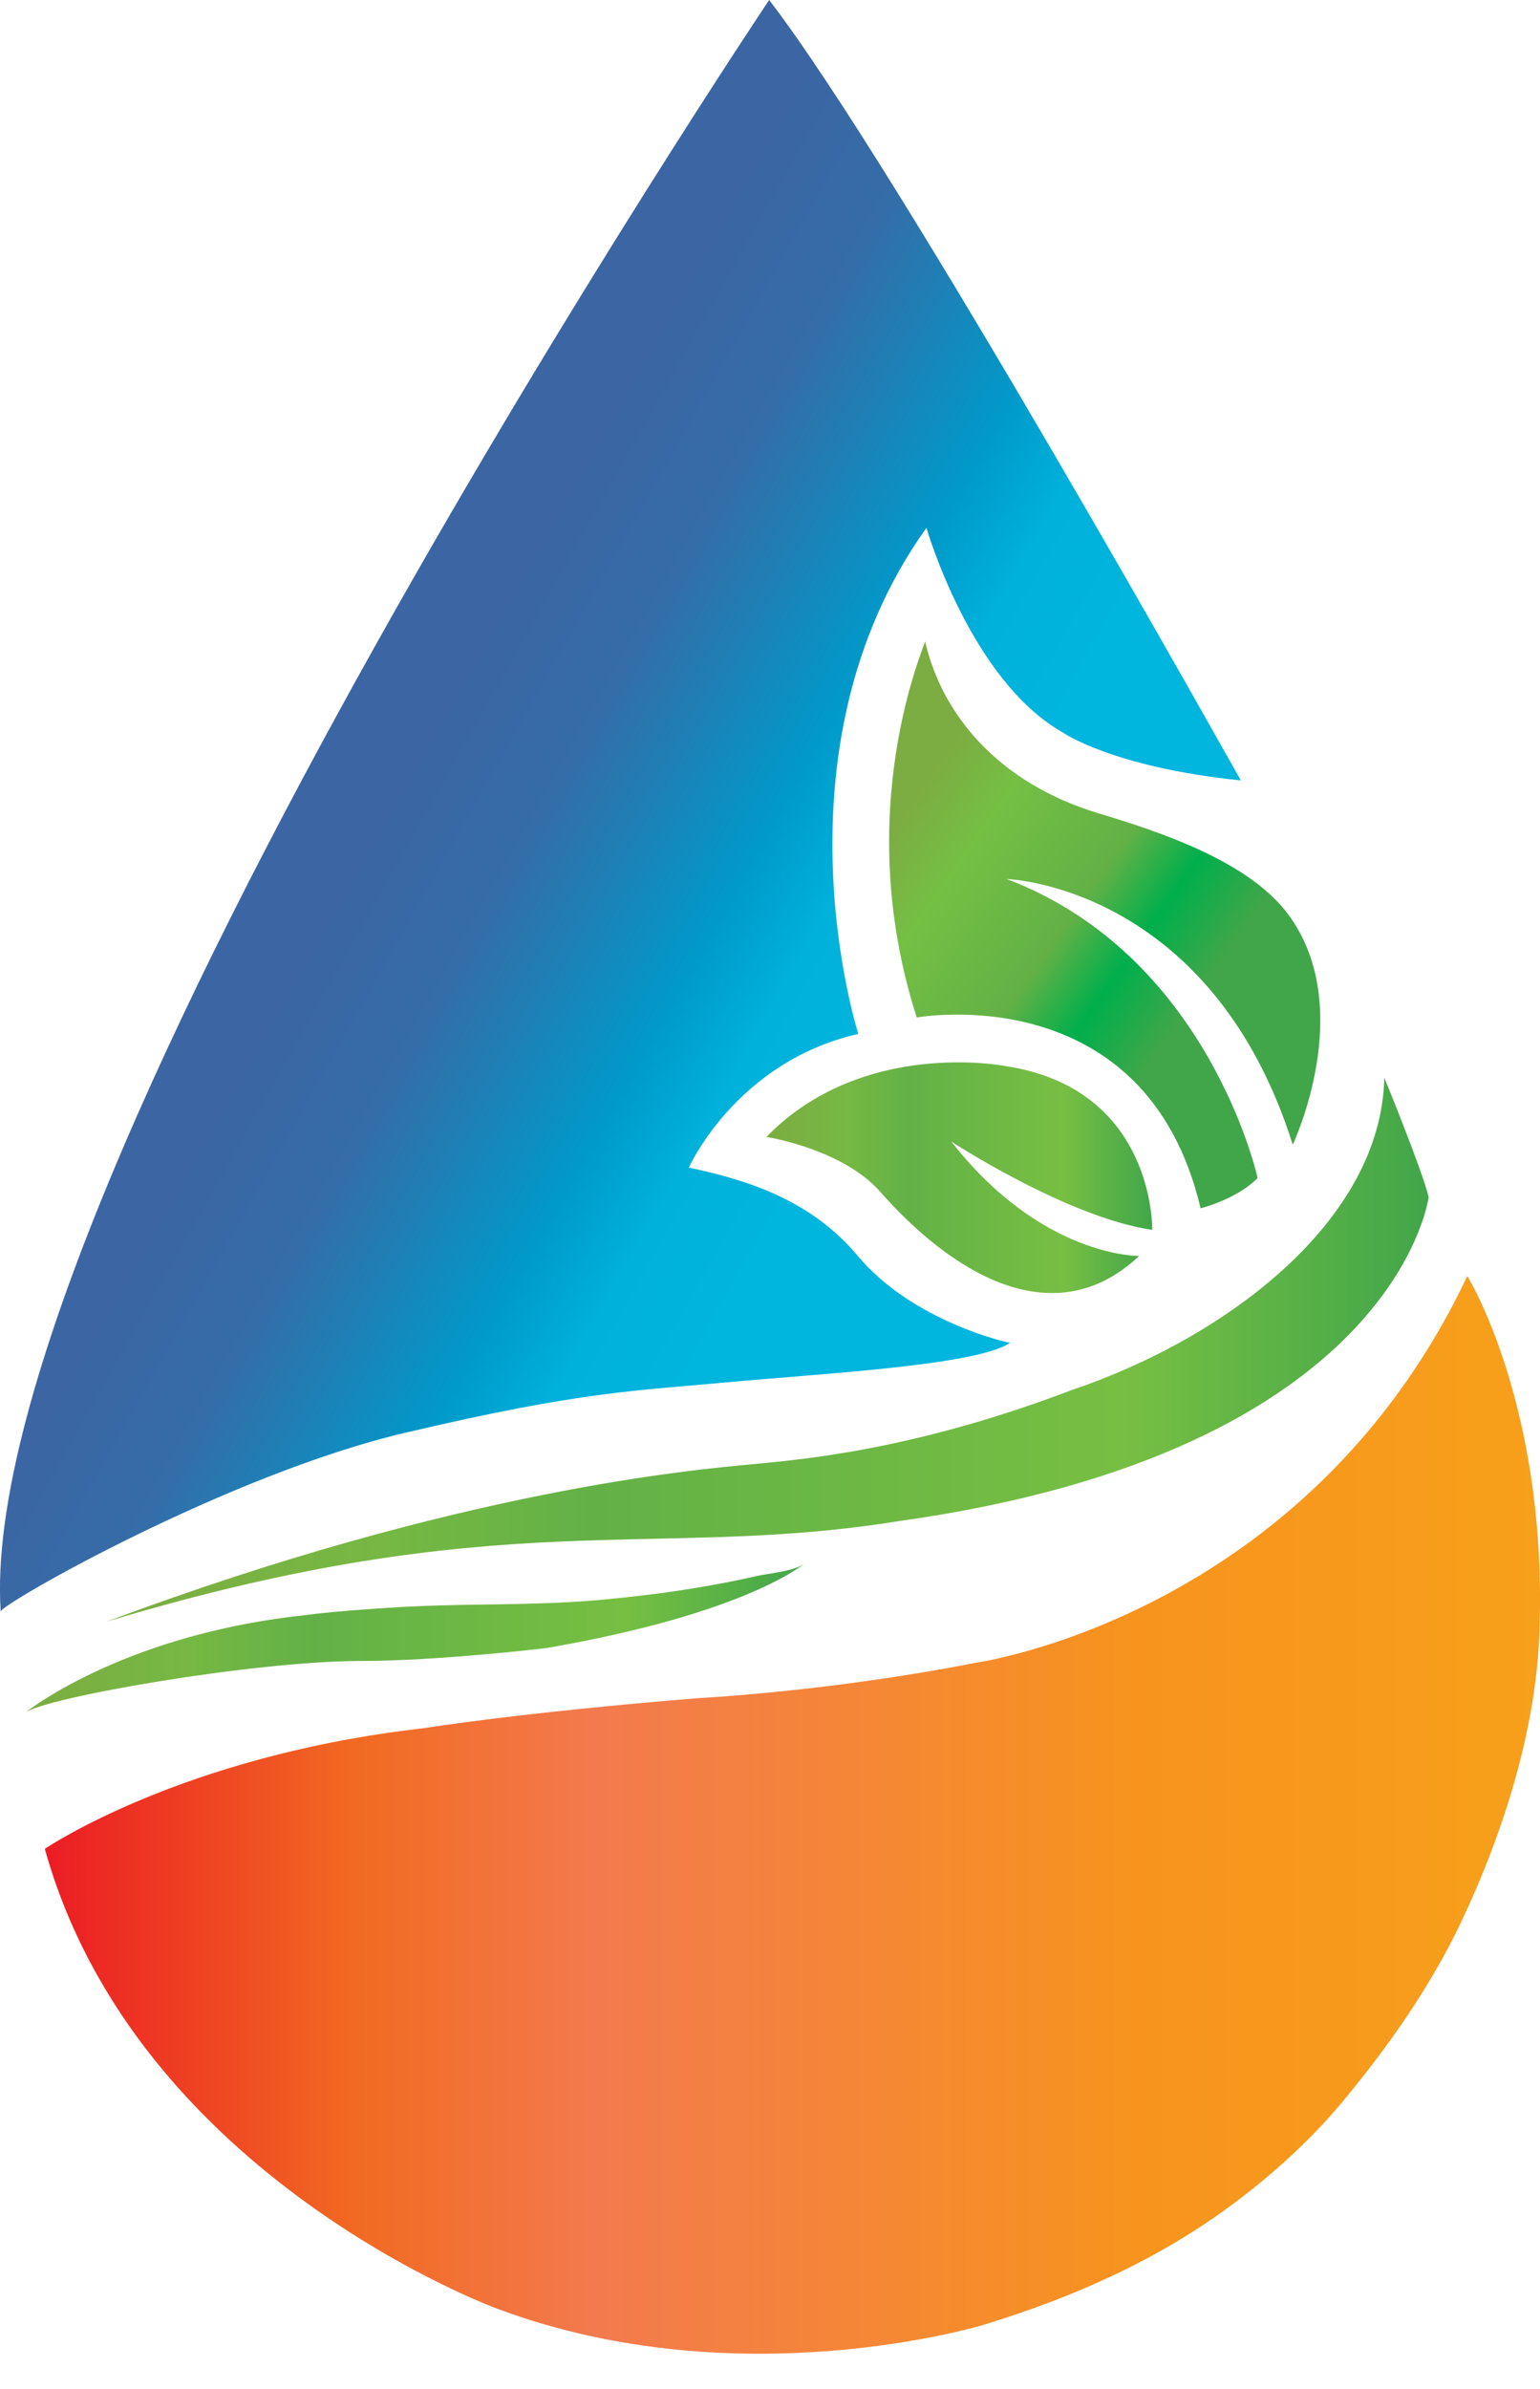 <svg width="20" height="31" viewBox="0 0 20 31" fill="none" xmlns="http://www.w3.org/2000/svg">
<path d="M9.989 0C9.989 0 -0.354 15.423 0.009 20.912C0.003 20.819 2.959 19.133 5.258 18.593C7.555 18.051 8.283 18.045 9.445 17.937C10.656 17.823 12.687 17.721 13.12 17.423C13.1 17.429 11.856 17.151 11.142 16.299C10.559 15.605 9.787 15.327 8.946 15.151C8.946 15.151 9.556 13.779 11.147 13.416C11.147 13.416 9.965 9.735 12.032 6.849C12.032 6.849 12.598 8.823 13.801 9.504C13.801 9.504 14.447 9.957 16.115 10.127C16.112 10.127 11.69 2.206 9.989 0Z" fill="url(#paint0_linear_277_4518)"/>
<path d="M1.383 21.043C5.996 19.317 9.071 19.067 9.781 18.999C10.41 18.939 11.871 18.817 13.917 18.038C15.925 17.361 17.94 15.842 17.978 13.984C17.978 13.984 18.47 15.183 18.554 15.534C18.554 15.534 18.139 18.834 11.675 19.738C8.466 20.253 6.516 19.499 1.383 21.043Z" fill="url(#paint1_linear_277_4518)"/>
<path d="M0.328 22.224C0.328 22.224 1.55 21.235 3.878 20.968C4.183 20.928 4.49 20.901 4.797 20.88C5.102 20.857 5.41 20.84 5.716 20.832C6.427 20.812 7.121 20.824 7.831 20.757C8.268 20.716 8.704 20.663 9.137 20.588C9.368 20.548 9.598 20.504 9.827 20.451C9.985 20.415 10.337 20.388 10.458 20.28C10.457 20.282 9.719 20.934 7.092 21.386C7.092 21.386 5.702 21.553 4.681 21.553C3.291 21.554 0.585 22.027 0.328 22.224Z" fill="url(#paint2_linear_277_4518)"/>
<path d="M0.582 23.991C0.582 23.991 2.351 22.783 5.498 22.426C5.498 22.426 6.758 22.222 9.071 22.035C9.071 22.035 10.772 21.95 12.677 21.575C12.677 21.575 16.963 20.98 19.056 16.558C19.056 16.558 20.11 18.258 19.991 21.218C19.94 22.488 19.507 23.825 18.967 24.959C18.573 25.784 18.019 26.571 17.439 27.268C17.033 27.756 16.558 28.188 16.052 28.57C15.062 29.315 13.957 29.805 12.778 30.166C12.778 30.166 9.615 31.135 6.468 29.962C6.468 29.962 1.772 28.26 0.582 23.991Z" fill="url(#paint3_linear_277_4518)"/>
<path d="M16.789 14.853C16.789 14.853 17.635 13.073 16.724 11.857C16.215 11.179 15.078 10.797 14.271 10.555C12.969 10.164 12.232 9.275 12.014 8.32C12.018 8.367 11.038 10.512 11.906 13.203C11.906 13.204 14.879 12.661 15.592 15.679C15.592 15.679 16.05 15.568 16.333 15.287C16.333 15.287 15.703 12.401 13.074 11.406C13.075 11.406 15.726 11.489 16.789 14.853Z" fill="url(#paint4_linear_277_4518)"/>
<path d="M14.794 16.298C14.794 16.298 13.53 16.317 12.355 14.813C12.355 14.813 13.859 15.798 14.964 15.959C14.964 15.959 15.004 14.124 13.054 13.833C13.054 13.833 11.205 13.469 9.953 14.753C9.953 14.753 10.938 14.905 11.431 15.464C12.327 16.482 13.667 17.356 14.794 16.298Z" fill="url(#paint5_linear_277_4518)"/>
<defs>
<linearGradient id="paint0_linear_277_4518" x1="11.24" y1="13.975" x2="4.943" y2="10.425" gradientUnits="userSpaceOnUse">
<stop stop-color="#00B5DE"/>
<stop offset="0.209" stop-color="#00B1DB"/>
<stop offset="0.368" stop-color="#009ACA"/>
<stop offset="0.736" stop-color="#346DA8"/>
<stop offset="1" stop-color="#3C65A3"/>
</linearGradient>
<linearGradient id="paint1_linear_277_4518" x1="1.383" y1="17.514" x2="18.553" y2="17.514" gradientUnits="userSpaceOnUse">
<stop stop-color="#7CAD42"/>
<stop offset="0.209" stop-color="#76B843"/>
<stop offset="0.368" stop-color="#63B146"/>
<stop offset="0.769" stop-color="#77BF43"/>
<stop offset="1" stop-color="#41A649"/>
</linearGradient>
<linearGradient id="paint2_linear_277_4518" x1="0.328" y1="21.252" x2="10.459" y2="21.252" gradientUnits="userSpaceOnUse">
<stop stop-color="#7CAD42"/>
<stop offset="0.209" stop-color="#76B843"/>
<stop offset="0.368" stop-color="#63B146"/>
<stop offset="0.769" stop-color="#77BF43"/>
<stop offset="1" stop-color="#41A649"/>
</linearGradient>
<linearGradient id="paint3_linear_277_4518" x1="0.582" y1="23.549" x2="20.001" y2="23.549" gradientUnits="userSpaceOnUse">
<stop stop-color="#EC1C24"/>
<stop offset="0.209" stop-color="#F16A22"/>
<stop offset="0.368" stop-color="#F37A4E"/>
<stop offset="0.736" stop-color="#F7941D"/>
<stop offset="1" stop-color="#F7A01B"/>
</linearGradient>
<linearGradient id="paint4_linear_277_4518" x1="11.728" y1="10.6" x2="15.392" y2="13.168" gradientUnits="userSpaceOnUse">
<stop stop-color="#7CAD42"/>
<stop offset="0.209" stop-color="#74BF44"/>
<stop offset="0.566" stop-color="#63B146"/>
<stop offset="0.769" stop-color="#00AF4C"/>
<stop offset="1" stop-color="#41A649"/>
</linearGradient>
<linearGradient id="paint5_linear_277_4518" x1="9.952" y1="15.282" x2="14.963" y2="15.282" gradientUnits="userSpaceOnUse">
<stop stop-color="#7CAD42"/>
<stop offset="0.209" stop-color="#76B843"/>
<stop offset="0.368" stop-color="#63B146"/>
<stop offset="0.769" stop-color="#77BF43"/>
<stop offset="1" stop-color="#41A649"/>
</linearGradient>
</defs>
</svg>
